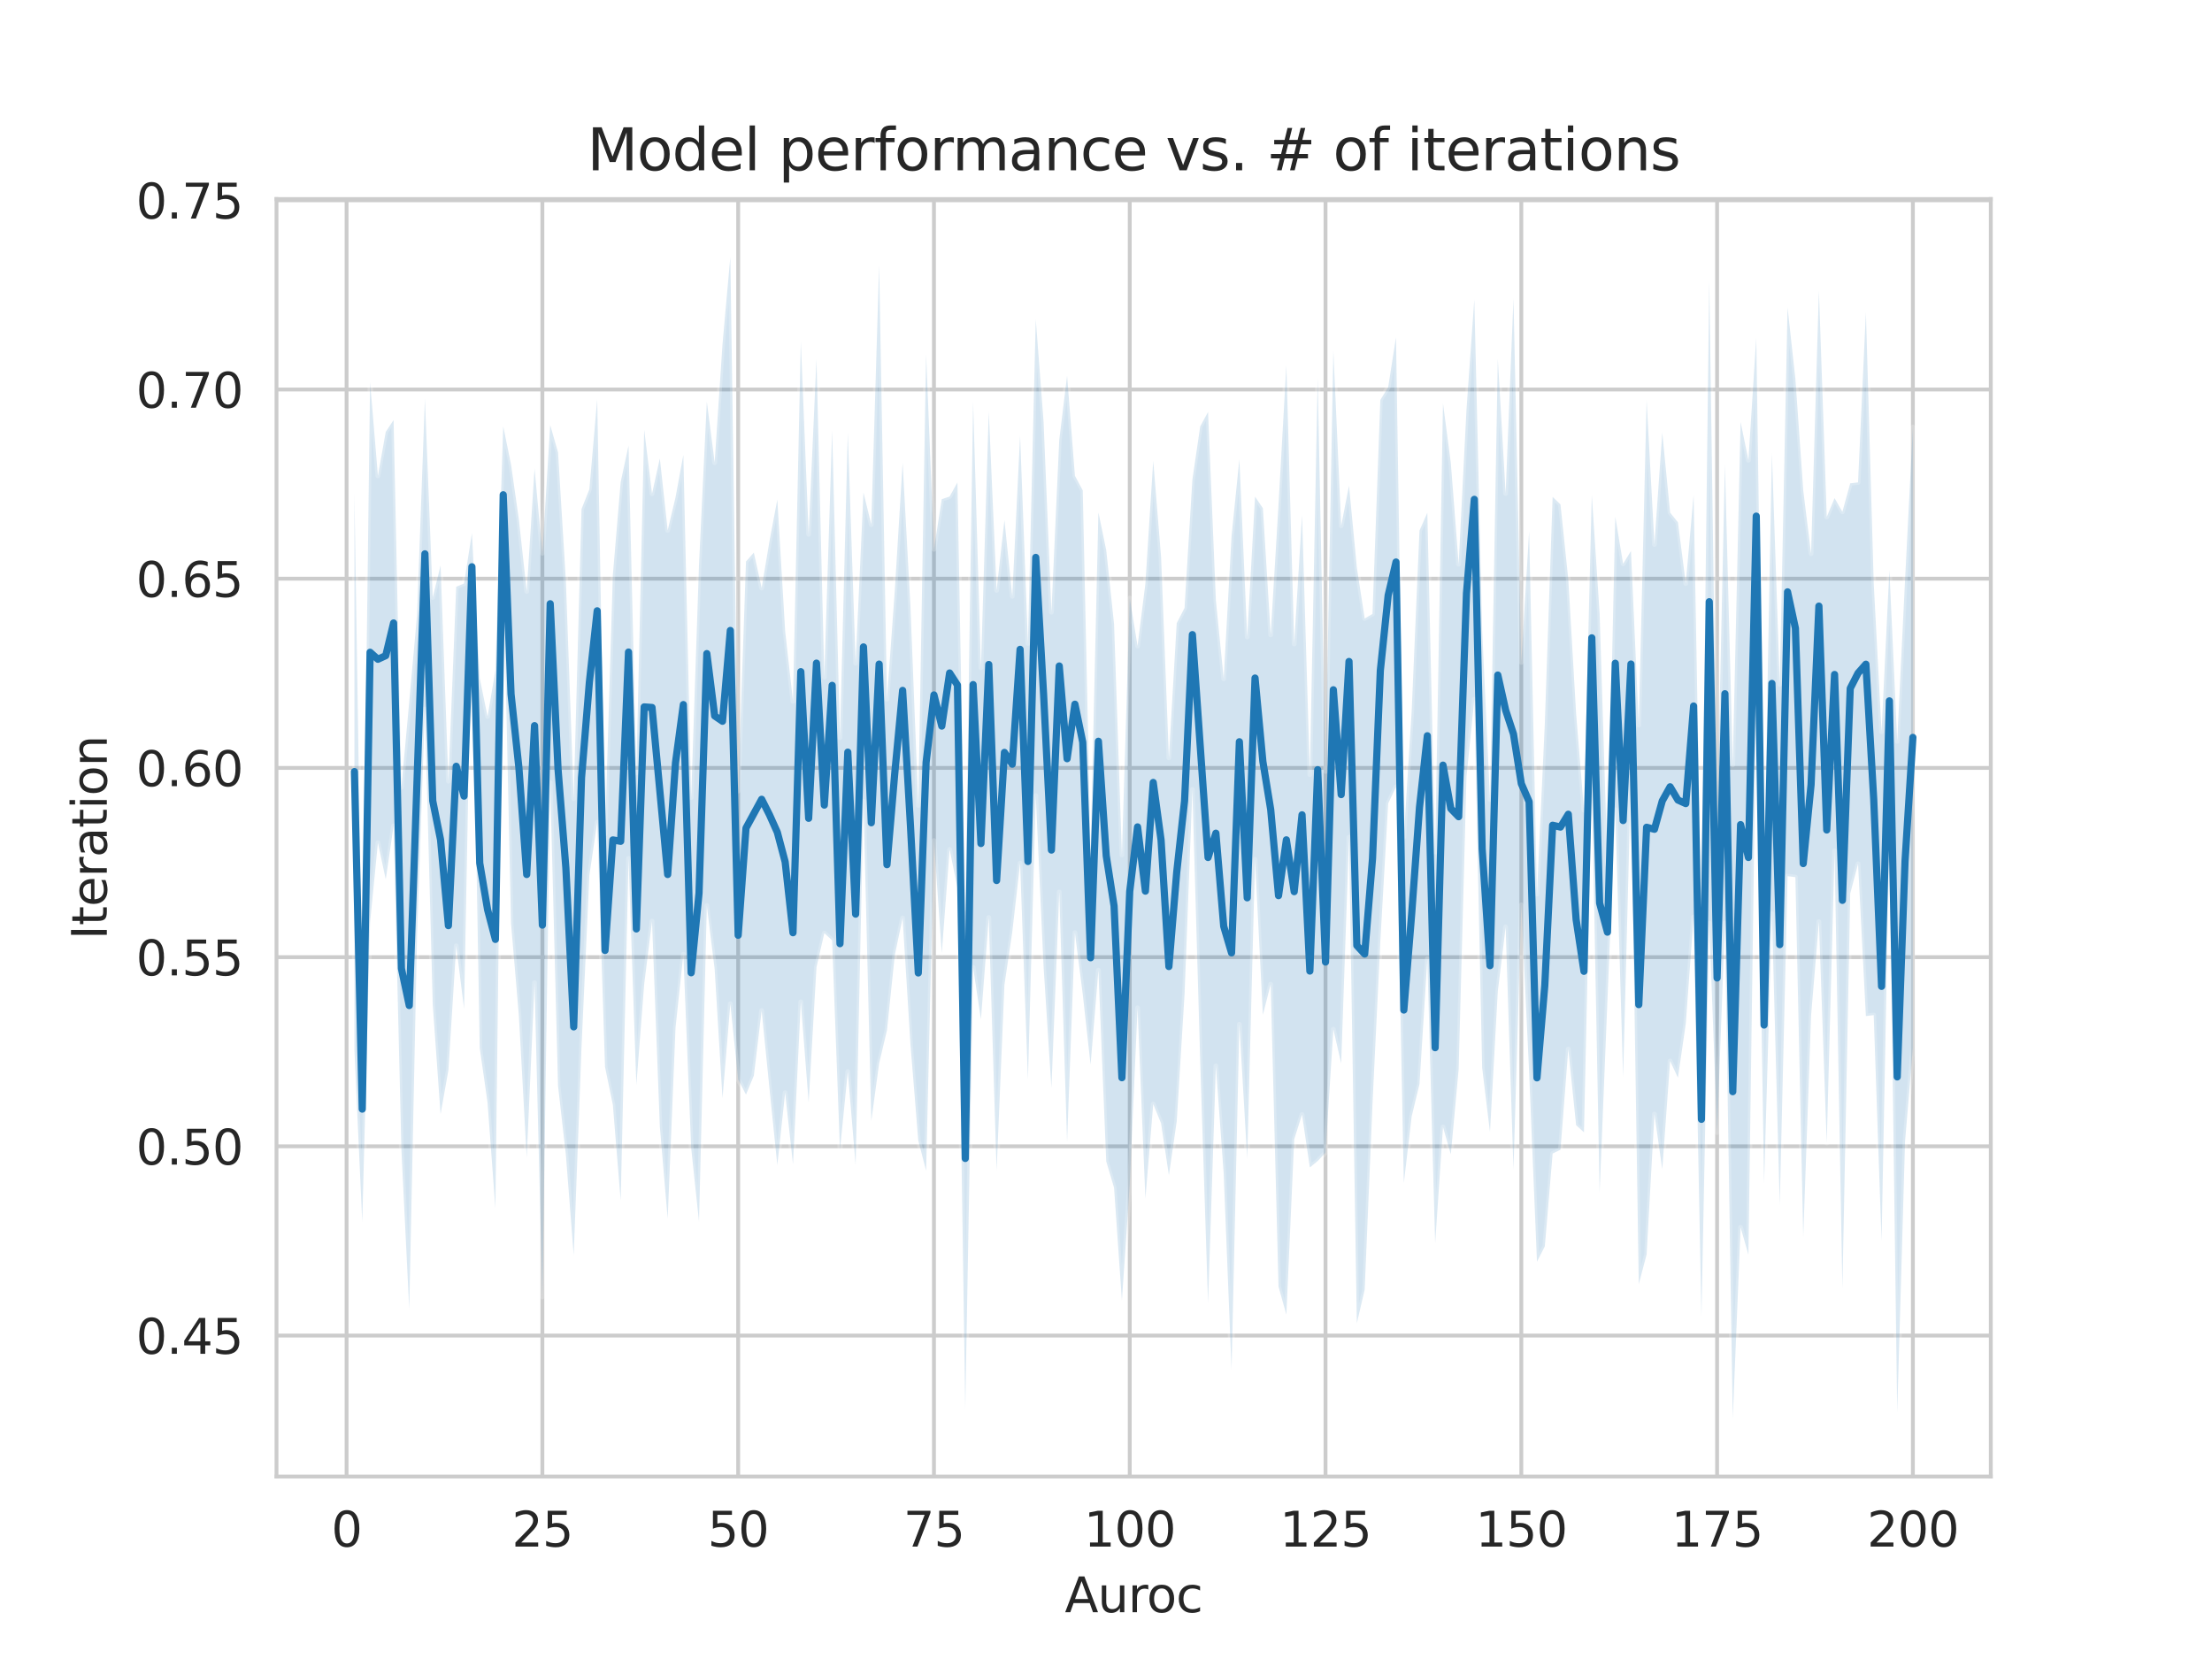<?xml version="1.0" encoding="utf-8" standalone="no"?>
<!DOCTYPE svg PUBLIC "-//W3C//DTD SVG 1.1//EN"
  "http://www.w3.org/Graphics/SVG/1.1/DTD/svg11.dtd">
<svg height="345.6pt" version="1.1" viewBox="0 0 460.8 345.6" width="460.8pt" xmlns="http://www.w3.org/2000/svg" xmlns:xlink="http://www.w3.org/1999/xlink">
 <defs>
  <style type="text/css">*{stroke-linecap:butt;stroke-linejoin:round;}</style>
 </defs>
 <g id="figure_1">
  <g id="patch_1">
   <path d="M 0 345.6 
L 460.8 345.6 
L 460.8 0 
L 0 0 
z
" style="fill:#ffffff;"/>
  </g>
  <g id="axes_1">
   <g id="patch_2">
    <path d="M 57.6 307.584 
L 414.72 307.584 
L 414.72 41.472 
L 57.6 41.472 
z
" style="fill:#ffffff;"/>
   </g>
   <g id="matplotlib.axis_1">
    <g id="xtick_1">
     <g id="line2d_1">
      <path clip-path="url(#p5c04854b56)" d="M 72.201 307.584 
L 72.201 41.472 
" style="fill:none;stroke:#cccccc;stroke-linecap:round;stroke-width:0.8;"/>
     </g>
     <g id="text_1">
      <!-- 0 -->
      <g style="fill:#262626;" transform="translate(69.02 322.182)scale(0.1 -0.1)">
       <defs>
        <path d="M 2034 4250 
Q 1547 4250 1301 3770 
Q 1056 3291 1056 2328 
Q 1056 1369 1301 889 
Q 1547 409 2034 409 
Q 2525 409 2770 889 
Q 3016 1369 3016 2328 
Q 3016 3291 2770 3770 
Q 2525 4250 2034 4250 
z
M 2034 4750 
Q 2819 4750 3233 4129 
Q 3647 3509 3647 2328 
Q 3647 1150 3233 529 
Q 2819 -91 2034 -91 
Q 1250 -91 836 529 
Q 422 1150 422 2328 
Q 422 3509 836 4129 
Q 1250 4750 2034 4750 
z
" id="DejaVuSans-30" transform="scale(0.016)"/>
       </defs>
       <use xlink:href="#DejaVuSans-30"/>
      </g>
     </g>
    </g>
    <g id="xtick_2">
     <g id="line2d_2">
      <path clip-path="url(#p5c04854b56)" d="M 112.987 307.584 
L 112.987 41.472 
" style="fill:none;stroke:#cccccc;stroke-linecap:round;stroke-width:0.8;"/>
     </g>
     <g id="text_2">
      <!-- 25 -->
      <g style="fill:#262626;" transform="translate(106.625 322.182)scale(0.1 -0.1)">
       <defs>
        <path d="M 1228 531 
L 3431 531 
L 3431 0 
L 469 0 
L 469 531 
Q 828 903 1448 1529 
Q 2069 2156 2228 2338 
Q 2531 2678 2651 2914 
Q 2772 3150 2772 3378 
Q 2772 3750 2511 3984 
Q 2250 4219 1831 4219 
Q 1534 4219 1204 4116 
Q 875 4013 500 3803 
L 500 4441 
Q 881 4594 1212 4672 
Q 1544 4750 1819 4750 
Q 2544 4750 2975 4387 
Q 3406 4025 3406 3419 
Q 3406 3131 3298 2873 
Q 3191 2616 2906 2266 
Q 2828 2175 2409 1742 
Q 1991 1309 1228 531 
z
" id="DejaVuSans-32" transform="scale(0.016)"/>
        <path d="M 691 4666 
L 3169 4666 
L 3169 4134 
L 1269 4134 
L 1269 2991 
Q 1406 3038 1543 3061 
Q 1681 3084 1819 3084 
Q 2600 3084 3056 2656 
Q 3513 2228 3513 1497 
Q 3513 744 3044 326 
Q 2575 -91 1722 -91 
Q 1428 -91 1123 -41 
Q 819 9 494 109 
L 494 744 
Q 775 591 1075 516 
Q 1375 441 1709 441 
Q 2250 441 2565 725 
Q 2881 1009 2881 1497 
Q 2881 1984 2565 2268 
Q 2250 2553 1709 2553 
Q 1456 2553 1204 2497 
Q 953 2441 691 2322 
L 691 4666 
z
" id="DejaVuSans-35" transform="scale(0.016)"/>
       </defs>
       <use xlink:href="#DejaVuSans-32"/>
       <use x="63.623" xlink:href="#DejaVuSans-35"/>
      </g>
     </g>
    </g>
    <g id="xtick_3">
     <g id="line2d_3">
      <path clip-path="url(#p5c04854b56)" d="M 153.773 307.584 
L 153.773 41.472 
" style="fill:none;stroke:#cccccc;stroke-linecap:round;stroke-width:0.8;"/>
     </g>
     <g id="text_3">
      <!-- 50 -->
      <g style="fill:#262626;" transform="translate(147.41 322.182)scale(0.1 -0.1)">
       <use xlink:href="#DejaVuSans-35"/>
       <use x="63.623" xlink:href="#DejaVuSans-30"/>
      </g>
     </g>
    </g>
    <g id="xtick_4">
     <g id="line2d_4">
      <path clip-path="url(#p5c04854b56)" d="M 194.559 307.584 
L 194.559 41.472 
" style="fill:none;stroke:#cccccc;stroke-linecap:round;stroke-width:0.8;"/>
     </g>
     <g id="text_4">
      <!-- 75 -->
      <g style="fill:#262626;" transform="translate(188.196 322.182)scale(0.1 -0.1)">
       <defs>
        <path d="M 525 4666 
L 3525 4666 
L 3525 4397 
L 1831 0 
L 1172 0 
L 2766 4134 
L 525 4134 
L 525 4666 
z
" id="DejaVuSans-37" transform="scale(0.016)"/>
       </defs>
       <use xlink:href="#DejaVuSans-37"/>
       <use x="63.623" xlink:href="#DejaVuSans-35"/>
      </g>
     </g>
    </g>
    <g id="xtick_5">
     <g id="line2d_5">
      <path clip-path="url(#p5c04854b56)" d="M 235.344 307.584 
L 235.344 41.472 
" style="fill:none;stroke:#cccccc;stroke-linecap:round;stroke-width:0.8;"/>
     </g>
     <g id="text_5">
      <!-- 100 -->
      <g style="fill:#262626;" transform="translate(225.801 322.182)scale(0.1 -0.1)">
       <defs>
        <path d="M 794 531 
L 1825 531 
L 1825 4091 
L 703 3866 
L 703 4441 
L 1819 4666 
L 2450 4666 
L 2450 531 
L 3481 531 
L 3481 0 
L 794 0 
L 794 531 
z
" id="DejaVuSans-31" transform="scale(0.016)"/>
       </defs>
       <use xlink:href="#DejaVuSans-31"/>
       <use x="63.623" xlink:href="#DejaVuSans-30"/>
       <use x="127.246" xlink:href="#DejaVuSans-30"/>
      </g>
     </g>
    </g>
    <g id="xtick_6">
     <g id="line2d_6">
      <path clip-path="url(#p5c04854b56)" d="M 276.13 307.584 
L 276.13 41.472 
" style="fill:none;stroke:#cccccc;stroke-linecap:round;stroke-width:0.8;"/>
     </g>
     <g id="text_6">
      <!-- 125 -->
      <g style="fill:#262626;" transform="translate(266.586 322.182)scale(0.1 -0.1)">
       <use xlink:href="#DejaVuSans-31"/>
       <use x="63.623" xlink:href="#DejaVuSans-32"/>
       <use x="127.246" xlink:href="#DejaVuSans-35"/>
      </g>
     </g>
    </g>
    <g id="xtick_7">
     <g id="line2d_7">
      <path clip-path="url(#p5c04854b56)" d="M 316.916 307.584 
L 316.916 41.472 
" style="fill:none;stroke:#cccccc;stroke-linecap:round;stroke-width:0.8;"/>
     </g>
     <g id="text_7">
      <!-- 150 -->
      <g style="fill:#262626;" transform="translate(307.372 322.182)scale(0.1 -0.1)">
       <use xlink:href="#DejaVuSans-31"/>
       <use x="63.623" xlink:href="#DejaVuSans-35"/>
       <use x="127.246" xlink:href="#DejaVuSans-30"/>
      </g>
     </g>
    </g>
    <g id="xtick_8">
     <g id="line2d_8">
      <path clip-path="url(#p5c04854b56)" d="M 357.702 307.584 
L 357.702 41.472 
" style="fill:none;stroke:#cccccc;stroke-linecap:round;stroke-width:0.8;"/>
     </g>
     <g id="text_8">
      <!-- 175 -->
      <g style="fill:#262626;" transform="translate(348.158 322.182)scale(0.1 -0.1)">
       <use xlink:href="#DejaVuSans-31"/>
       <use x="63.623" xlink:href="#DejaVuSans-37"/>
       <use x="127.246" xlink:href="#DejaVuSans-35"/>
      </g>
     </g>
    </g>
    <g id="xtick_9">
     <g id="line2d_9">
      <path clip-path="url(#p5c04854b56)" d="M 398.487 307.584 
L 398.487 41.472 
" style="fill:none;stroke:#cccccc;stroke-linecap:round;stroke-width:0.8;"/>
     </g>
     <g id="text_9">
      <!-- 200 -->
      <g style="fill:#262626;" transform="translate(388.944 322.182)scale(0.1 -0.1)">
       <use xlink:href="#DejaVuSans-32"/>
       <use x="63.623" xlink:href="#DejaVuSans-30"/>
       <use x="127.246" xlink:href="#DejaVuSans-30"/>
      </g>
     </g>
    </g>
    <g id="text_10">
     <!-- Auroc -->
     <g style="fill:#262626;" transform="translate(221.819 335.861)scale(0.1 -0.1)">
      <defs>
       <path d="M 2188 4044 
L 1331 1722 
L 3047 1722 
L 2188 4044 
z
M 1831 4666 
L 2547 4666 
L 4325 0 
L 3669 0 
L 3244 1197 
L 1141 1197 
L 716 0 
L 50 0 
L 1831 4666 
z
" id="DejaVuSans-41" transform="scale(0.016)"/>
       <path d="M 544 1381 
L 544 3500 
L 1119 3500 
L 1119 1403 
Q 1119 906 1312 657 
Q 1506 409 1894 409 
Q 2359 409 2629 706 
Q 2900 1003 2900 1516 
L 2900 3500 
L 3475 3500 
L 3475 0 
L 2900 0 
L 2900 538 
Q 2691 219 2414 64 
Q 2138 -91 1772 -91 
Q 1169 -91 856 284 
Q 544 659 544 1381 
z
M 1991 3584 
L 1991 3584 
z
" id="DejaVuSans-75" transform="scale(0.016)"/>
       <path d="M 2631 2963 
Q 2534 3019 2420 3045 
Q 2306 3072 2169 3072 
Q 1681 3072 1420 2755 
Q 1159 2438 1159 1844 
L 1159 0 
L 581 0 
L 581 3500 
L 1159 3500 
L 1159 2956 
Q 1341 3275 1631 3429 
Q 1922 3584 2338 3584 
Q 2397 3584 2469 3576 
Q 2541 3569 2628 3553 
L 2631 2963 
z
" id="DejaVuSans-72" transform="scale(0.016)"/>
       <path d="M 1959 3097 
Q 1497 3097 1228 2736 
Q 959 2375 959 1747 
Q 959 1119 1226 758 
Q 1494 397 1959 397 
Q 2419 397 2687 759 
Q 2956 1122 2956 1747 
Q 2956 2369 2687 2733 
Q 2419 3097 1959 3097 
z
M 1959 3584 
Q 2709 3584 3137 3096 
Q 3566 2609 3566 1747 
Q 3566 888 3137 398 
Q 2709 -91 1959 -91 
Q 1206 -91 779 398 
Q 353 888 353 1747 
Q 353 2609 779 3096 
Q 1206 3584 1959 3584 
z
" id="DejaVuSans-6f" transform="scale(0.016)"/>
       <path d="M 3122 3366 
L 3122 2828 
Q 2878 2963 2633 3030 
Q 2388 3097 2138 3097 
Q 1578 3097 1268 2742 
Q 959 2388 959 1747 
Q 959 1106 1268 751 
Q 1578 397 2138 397 
Q 2388 397 2633 464 
Q 2878 531 3122 666 
L 3122 134 
Q 2881 22 2623 -34 
Q 2366 -91 2075 -91 
Q 1284 -91 818 406 
Q 353 903 353 1747 
Q 353 2603 823 3093 
Q 1294 3584 2113 3584 
Q 2378 3584 2631 3529 
Q 2884 3475 3122 3366 
z
" id="DejaVuSans-63" transform="scale(0.016)"/>
      </defs>
      <use xlink:href="#DejaVuSans-41"/>
      <use x="68.408" xlink:href="#DejaVuSans-75"/>
      <use x="131.787" xlink:href="#DejaVuSans-72"/>
      <use x="170.65" xlink:href="#DejaVuSans-6f"/>
      <use x="231.832" xlink:href="#DejaVuSans-63"/>
     </g>
    </g>
   </g>
   <g id="matplotlib.axis_2">
    <g id="ytick_1">
     <g id="line2d_10">
      <path clip-path="url(#p5c04854b56)" d="M 57.6 278.219 
L 414.72 278.219 
" style="fill:none;stroke:#cccccc;stroke-linecap:round;stroke-width:0.8;"/>
     </g>
     <g id="text_11">
      <!-- 0.45 -->
      <g style="fill:#262626;" transform="translate(28.334 282.019)scale(0.1 -0.1)">
       <defs>
        <path d="M 684 794 
L 1344 794 
L 1344 0 
L 684 0 
L 684 794 
z
" id="DejaVuSans-2e" transform="scale(0.016)"/>
        <path d="M 2419 4116 
L 825 1625 
L 2419 1625 
L 2419 4116 
z
M 2253 4666 
L 3047 4666 
L 3047 1625 
L 3713 1625 
L 3713 1100 
L 3047 1100 
L 3047 0 
L 2419 0 
L 2419 1100 
L 313 1100 
L 313 1709 
L 2253 4666 
z
" id="DejaVuSans-34" transform="scale(0.016)"/>
       </defs>
       <use xlink:href="#DejaVuSans-30"/>
       <use x="63.623" xlink:href="#DejaVuSans-2e"/>
       <use x="95.41" xlink:href="#DejaVuSans-34"/>
       <use x="159.033" xlink:href="#DejaVuSans-35"/>
      </g>
     </g>
    </g>
    <g id="ytick_2">
     <g id="line2d_11">
      <path clip-path="url(#p5c04854b56)" d="M 57.6 238.803 
L 414.72 238.803 
" style="fill:none;stroke:#cccccc;stroke-linecap:round;stroke-width:0.8;"/>
     </g>
     <g id="text_12">
      <!-- 0.50 -->
      <g style="fill:#262626;" transform="translate(28.334 242.603)scale(0.1 -0.1)">
       <use xlink:href="#DejaVuSans-30"/>
       <use x="63.623" xlink:href="#DejaVuSans-2e"/>
       <use x="95.41" xlink:href="#DejaVuSans-35"/>
       <use x="159.033" xlink:href="#DejaVuSans-30"/>
      </g>
     </g>
    </g>
    <g id="ytick_3">
     <g id="line2d_12">
      <path clip-path="url(#p5c04854b56)" d="M 57.6 199.387 
L 414.72 199.387 
" style="fill:none;stroke:#cccccc;stroke-linecap:round;stroke-width:0.8;"/>
     </g>
     <g id="text_13">
      <!-- 0.55 -->
      <g style="fill:#262626;" transform="translate(28.334 203.186)scale(0.1 -0.1)">
       <use xlink:href="#DejaVuSans-30"/>
       <use x="63.623" xlink:href="#DejaVuSans-2e"/>
       <use x="95.41" xlink:href="#DejaVuSans-35"/>
       <use x="159.033" xlink:href="#DejaVuSans-35"/>
      </g>
     </g>
    </g>
    <g id="ytick_4">
     <g id="line2d_13">
      <path clip-path="url(#p5c04854b56)" d="M 57.6 159.971 
L 414.72 159.971 
" style="fill:none;stroke:#cccccc;stroke-linecap:round;stroke-width:0.8;"/>
     </g>
     <g id="text_14">
      <!-- 0.60 -->
      <g style="fill:#262626;" transform="translate(28.334 163.77)scale(0.1 -0.1)">
       <defs>
        <path d="M 2113 2584 
Q 1688 2584 1439 2293 
Q 1191 2003 1191 1497 
Q 1191 994 1439 701 
Q 1688 409 2113 409 
Q 2538 409 2786 701 
Q 3034 994 3034 1497 
Q 3034 2003 2786 2293 
Q 2538 2584 2113 2584 
z
M 3366 4563 
L 3366 3988 
Q 3128 4100 2886 4159 
Q 2644 4219 2406 4219 
Q 1781 4219 1451 3797 
Q 1122 3375 1075 2522 
Q 1259 2794 1537 2939 
Q 1816 3084 2150 3084 
Q 2853 3084 3261 2657 
Q 3669 2231 3669 1497 
Q 3669 778 3244 343 
Q 2819 -91 2113 -91 
Q 1303 -91 875 529 
Q 447 1150 447 2328 
Q 447 3434 972 4092 
Q 1497 4750 2381 4750 
Q 2619 4750 2861 4703 
Q 3103 4656 3366 4563 
z
" id="DejaVuSans-36" transform="scale(0.016)"/>
       </defs>
       <use xlink:href="#DejaVuSans-30"/>
       <use x="63.623" xlink:href="#DejaVuSans-2e"/>
       <use x="95.41" xlink:href="#DejaVuSans-36"/>
       <use x="159.033" xlink:href="#DejaVuSans-30"/>
      </g>
     </g>
    </g>
    <g id="ytick_5">
     <g id="line2d_14">
      <path clip-path="url(#p5c04854b56)" d="M 57.6 120.555 
L 414.72 120.555 
" style="fill:none;stroke:#cccccc;stroke-linecap:round;stroke-width:0.8;"/>
     </g>
     <g id="text_15">
      <!-- 0.65 -->
      <g style="fill:#262626;" transform="translate(28.334 124.354)scale(0.1 -0.1)">
       <use xlink:href="#DejaVuSans-30"/>
       <use x="63.623" xlink:href="#DejaVuSans-2e"/>
       <use x="95.41" xlink:href="#DejaVuSans-36"/>
       <use x="159.033" xlink:href="#DejaVuSans-35"/>
      </g>
     </g>
    </g>
    <g id="ytick_6">
     <g id="line2d_15">
      <path clip-path="url(#p5c04854b56)" d="M 57.6 81.139 
L 414.72 81.139 
" style="fill:none;stroke:#cccccc;stroke-linecap:round;stroke-width:0.8;"/>
     </g>
     <g id="text_16">
      <!-- 0.70 -->
      <g style="fill:#262626;" transform="translate(28.334 84.938)scale(0.1 -0.1)">
       <use xlink:href="#DejaVuSans-30"/>
       <use x="63.623" xlink:href="#DejaVuSans-2e"/>
       <use x="95.41" xlink:href="#DejaVuSans-37"/>
       <use x="159.033" xlink:href="#DejaVuSans-30"/>
      </g>
     </g>
    </g>
    <g id="ytick_7">
     <g id="line2d_16">
      <path clip-path="url(#p5c04854b56)" d="M 57.6 41.723 
L 414.72 41.723 
" style="fill:none;stroke:#cccccc;stroke-linecap:round;stroke-width:0.8;"/>
     </g>
     <g id="text_17">
      <!-- 0.75 -->
      <g style="fill:#262626;" transform="translate(28.334 45.522)scale(0.1 -0.1)">
       <use xlink:href="#DejaVuSans-30"/>
       <use x="63.623" xlink:href="#DejaVuSans-2e"/>
       <use x="95.41" xlink:href="#DejaVuSans-37"/>
       <use x="159.033" xlink:href="#DejaVuSans-35"/>
      </g>
     </g>
    </g>
    <g id="text_18">
     <!-- Iteration -->
     <g style="fill:#262626;" transform="translate(22.255 195.737)rotate(-90)scale(0.1 -0.1)">
      <defs>
       <path d="M 628 4666 
L 1259 4666 
L 1259 0 
L 628 0 
L 628 4666 
z
" id="DejaVuSans-49" transform="scale(0.016)"/>
       <path d="M 1172 4494 
L 1172 3500 
L 2356 3500 
L 2356 3053 
L 1172 3053 
L 1172 1153 
Q 1172 725 1289 603 
Q 1406 481 1766 481 
L 2356 481 
L 2356 0 
L 1766 0 
Q 1100 0 847 248 
Q 594 497 594 1153 
L 594 3053 
L 172 3053 
L 172 3500 
L 594 3500 
L 594 4494 
L 1172 4494 
z
" id="DejaVuSans-74" transform="scale(0.016)"/>
       <path d="M 3597 1894 
L 3597 1613 
L 953 1613 
Q 991 1019 1311 708 
Q 1631 397 2203 397 
Q 2534 397 2845 478 
Q 3156 559 3463 722 
L 3463 178 
Q 3153 47 2828 -22 
Q 2503 -91 2169 -91 
Q 1331 -91 842 396 
Q 353 884 353 1716 
Q 353 2575 817 3079 
Q 1281 3584 2069 3584 
Q 2775 3584 3186 3129 
Q 3597 2675 3597 1894 
z
M 3022 2063 
Q 3016 2534 2758 2815 
Q 2500 3097 2075 3097 
Q 1594 3097 1305 2825 
Q 1016 2553 972 2059 
L 3022 2063 
z
" id="DejaVuSans-65" transform="scale(0.016)"/>
       <path d="M 2194 1759 
Q 1497 1759 1228 1600 
Q 959 1441 959 1056 
Q 959 750 1161 570 
Q 1363 391 1709 391 
Q 2188 391 2477 730 
Q 2766 1069 2766 1631 
L 2766 1759 
L 2194 1759 
z
M 3341 1997 
L 3341 0 
L 2766 0 
L 2766 531 
Q 2569 213 2275 61 
Q 1981 -91 1556 -91 
Q 1019 -91 701 211 
Q 384 513 384 1019 
Q 384 1609 779 1909 
Q 1175 2209 1959 2209 
L 2766 2209 
L 2766 2266 
Q 2766 2663 2505 2880 
Q 2244 3097 1772 3097 
Q 1472 3097 1187 3025 
Q 903 2953 641 2809 
L 641 3341 
Q 956 3463 1253 3523 
Q 1550 3584 1831 3584 
Q 2591 3584 2966 3190 
Q 3341 2797 3341 1997 
z
" id="DejaVuSans-61" transform="scale(0.016)"/>
       <path d="M 603 3500 
L 1178 3500 
L 1178 0 
L 603 0 
L 603 3500 
z
M 603 4863 
L 1178 4863 
L 1178 4134 
L 603 4134 
L 603 4863 
z
" id="DejaVuSans-69" transform="scale(0.016)"/>
       <path d="M 3513 2113 
L 3513 0 
L 2938 0 
L 2938 2094 
Q 2938 2591 2744 2837 
Q 2550 3084 2163 3084 
Q 1697 3084 1428 2787 
Q 1159 2491 1159 1978 
L 1159 0 
L 581 0 
L 581 3500 
L 1159 3500 
L 1159 2956 
Q 1366 3272 1645 3428 
Q 1925 3584 2291 3584 
Q 2894 3584 3203 3211 
Q 3513 2838 3513 2113 
z
" id="DejaVuSans-6e" transform="scale(0.016)"/>
      </defs>
      <use xlink:href="#DejaVuSans-49"/>
      <use x="29.492" xlink:href="#DejaVuSans-74"/>
      <use x="68.701" xlink:href="#DejaVuSans-65"/>
      <use x="130.225" xlink:href="#DejaVuSans-72"/>
      <use x="171.338" xlink:href="#DejaVuSans-61"/>
      <use x="232.617" xlink:href="#DejaVuSans-74"/>
      <use x="271.826" xlink:href="#DejaVuSans-69"/>
      <use x="299.609" xlink:href="#DejaVuSans-6f"/>
      <use x="360.791" xlink:href="#DejaVuSans-6e"/>
     </g>
    </g>
   </g>
   <g id="PolyCollection_1">
    <defs>
     <path d="M 73.833 -242.851 
L 73.833 -126.875 
L 75.464 -91.009 
L 77.096 -153.499 
L 78.727 -170.051 
L 80.358 -162.411 
L 81.99 -173.543 
L 83.621 -106.118 
L 85.253 -72.876 
L 86.884 -150.676 
L 88.516 -197.897 
L 90.147 -136.396 
L 91.778 -113.497 
L 93.41 -122.667 
L 95.041 -148.569 
L 96.673 -135.461 
L 98.304 -220.533 
L 99.936 -127.314 
L 101.567 -115.922 
L 103.198 -93.88 
L 104.83 -228.258 
L 106.461 -153.226 
L 108.093 -134.037 
L 109.724 -104.454 
L 111.356 -140.883 
L 112.987 -75.423 
L 114.618 -182.603 
L 116.25 -119.408 
L 117.881 -105.071 
L 119.513 -84.125 
L 121.144 -127.629 
L 122.776 -163.265 
L 124.407 -174.31 
L 126.038 -123.343 
L 127.67 -115.448 
L 129.301 -95.524 
L 130.933 -166.774 
L 132.564 -119.581 
L 134.196 -140.59 
L 135.827 -153.696 
L 137.458 -110.896 
L 139.09 -91.74 
L 140.721 -131.493 
L 142.353 -146.814 
L 143.984 -106.467 
L 145.616 -91.128 
L 147.247 -156.951 
L 148.879 -143.696 
L 150.51 -116.827 
L 152.141 -136.487 
L 153.773 -120.726 
L 155.404 -117.575 
L 157.036 -121.517 
L 158.667 -135.08 
L 160.299 -118.839 
L 161.93 -102.908 
L 163.561 -117.977 
L 165.193 -103.088 
L 166.824 -136.892 
L 168.456 -115.977 
L 170.087 -144.107 
L 171.719 -151.209 
L 173.35 -149.719 
L 174.981 -106.086 
L 176.613 -122.376 
L 178.244 -102.927 
L 179.876 -178.688 
L 181.507 -112.104 
L 183.139 -124.1 
L 184.77 -130.989 
L 186.401 -146.658 
L 188.033 -154.369 
L 189.664 -128.069 
L 191.296 -108.02 
L 192.927 -101.701 
L 194.559 -170.488 
L 196.19 -147.064 
L 197.821 -168.65 
L 199.453 -160.668 
L 201.084 -52.156 
L 202.716 -144.082 
L 204.347 -133.264 
L 205.979 -154.464 
L 207.61 -101.739 
L 209.241 -140.455 
L 210.873 -151.441 
L 212.504 -165.801 
L 214.136 -120.732 
L 215.767 -179.862 
L 217.399 -144.228 
L 219.03 -118.974 
L 220.661 -159.776 
L 222.293 -107.8 
L 223.924 -151.313 
L 225.556 -138.511 
L 227.187 -123.826 
L 228.819 -143.497 
L 230.45 -103.679 
L 232.081 -98.174 
L 233.713 -74.691 
L 235.344 -98.826 
L 236.976 -135.649 
L 238.607 -95.922 
L 240.239 -115.606 
L 241.87 -111.613 
L 243.501 -100.773 
L 245.133 -112.017 
L 246.764 -138.523 
L 248.396 -181.14 
L 250.027 -124.479 
L 251.659 -74.171 
L 253.29 -123.566 
L 254.921 -101.087 
L 256.553 -60.343 
L 258.184 -132.225 
L 259.816 -104.235 
L 261.447 -166.572 
L 263.079 -134.183 
L 264.71 -140.566 
L 266.341 -77.582 
L 267.973 -71.737 
L 269.604 -108.267 
L 271.236 -113.422 
L 272.867 -102.4 
L 274.499 -103.744 
L 276.13 -105.481 
L 277.761 -131.209 
L 279.393 -124.066 
L 281.024 -171.188 
L 282.656 -69.942 
L 284.287 -76.968 
L 285.919 -115.765 
L 287.55 -149.547 
L 289.181 -178.23 
L 290.813 -181.688 
L 292.444 -99.149 
L 294.076 -113.031 
L 295.707 -119.791 
L 297.339 -145.881 
L 298.97 -86.613 
L 300.601 -110.832 
L 302.233 -105.144 
L 303.864 -122.877 
L 305.496 -183.811 
L 307.127 -199.93 
L 308.759 -123.175 
L 310.39 -109.816 
L 312.021 -139.089 
L 313.653 -152.513 
L 315.284 -101.978 
L 316.916 -157.092 
L 318.547 -122.199 
L 320.179 -82.777 
L 321.81 -85.951 
L 323.441 -105.294 
L 325.073 -106.096 
L 326.704 -127.06 
L 328.336 -111.202 
L 329.967 -109.718 
L 331.599 -182.975 
L 333.23 -97.181 
L 334.862 -137.345 
L 336.493 -176.91 
L 338.124 -121.198 
L 339.756 -183.727 
L 341.387 -78.087 
L 343.019 -84.283 
L 344.65 -113.523 
L 346.282 -102.032 
L 347.913 -124.579 
L 349.544 -121.094 
L 351.176 -132.362 
L 352.807 -154.576 
L 354.439 -71.335 
L 356.07 -153.298 
L 357.702 -109.669 
L 359.333 -153.314 
L 360.964 -50.112 
L 362.596 -89.931 
L 364.227 -84.224 
L 365.859 -200.97 
L 367.49 -99.106 
L 369.122 -155.288 
L 370.753 -94.614 
L 372.384 -163.072 
L 374.016 -162.883 
L 375.647 -87.977 
L 377.279 -134.02 
L 378.91 -153.608 
L 380.542 -107.499 
L 382.173 -168.358 
L 383.804 -77.117 
L 385.436 -159.477 
L 387.067 -165.652 
L 388.699 -133.935 
L 390.33 -134.134 
L 391.962 -87.079 
L 393.593 -172.345 
L 395.224 -51.351 
L 396.856 -107.814 
L 398.487 -127.329 
L 398.487 -256.633 
L 398.487 -256.633 
L 396.856 -224.699 
L 395.224 -191.176 
L 393.593 -226.839 
L 391.962 -193.167 
L 390.33 -224.082 
L 388.699 -280.529 
L 387.067 -245.107 
L 385.436 -244.914 
L 383.804 -238.975 
L 382.173 -241.831 
L 380.542 -237.907 
L 378.91 -285.061 
L 377.279 -230.259 
L 375.647 -243.431 
L 374.016 -266.564 
L 372.384 -281.532 
L 370.753 -203.031 
L 369.122 -251.162 
L 367.49 -165.034 
L 365.859 -275.19 
L 364.227 -249.726 
L 362.596 -257.704 
L 360.964 -186.264 
L 359.333 -248.854 
L 357.702 -174.079 
L 356.07 -287.201 
L 354.439 -153.518 
L 352.807 -242.468 
L 351.176 -224.037 
L 349.544 -236.786 
L 347.913 -238.813 
L 346.282 -255.481 
L 344.65 -232.173 
L 343.019 -262.248 
L 341.387 -194.543 
L 339.756 -230.812 
L 338.124 -228.134 
L 336.493 -237.952 
L 334.862 -165.488 
L 333.23 -217.77 
L 331.599 -242.474 
L 329.967 -176.806 
L 328.336 -196.895 
L 326.704 -224.895 
L 325.073 -240.524 
L 323.441 -242.078 
L 321.81 -194.721 
L 320.179 -159.353 
L 318.547 -234.964 
L 316.916 -207.62 
L 315.284 -283.409 
L 313.653 -242.801 
L 312.021 -270.858 
L 310.39 -179.064 
L 308.759 -214.413 
L 307.127 -283.215 
L 305.496 -260.241 
L 303.864 -228.06 
L 302.233 -249.151 
L 300.601 -261.576 
L 298.97 -168.092 
L 297.339 -238.774 
L 295.707 -235.075 
L 294.076 -197.387 
L 292.444 -171.239 
L 290.813 -275.352 
L 289.181 -264.921 
L 287.55 -262.287 
L 285.919 -217.708 
L 284.287 -216.749 
L 282.656 -227.331 
L 281.024 -244.414 
L 279.393 -236.076 
L 277.761 -272.601 
L 276.13 -184.901 
L 274.499 -266.781 
L 272.867 -184.227 
L 271.236 -238.296 
L 269.604 -211.44 
L 267.973 -269.55 
L 266.341 -240.459 
L 264.71 -213.339 
L 263.079 -239.738 
L 261.447 -242.129 
L 259.816 -212.903 
L 258.184 -249.931 
L 256.553 -233.846 
L 254.921 -204.181 
L 253.29 -220.496 
L 251.659 -259.768 
L 250.027 -256.772 
L 248.396 -245.653 
L 246.764 -218.948 
L 245.133 -215.784 
L 243.501 -187.736 
L 241.87 -229.591 
L 240.239 -249.591 
L 238.607 -224.005 
L 236.976 -211.034 
L 235.344 -221.004 
L 233.713 -167.495 
L 232.081 -215.552 
L 230.45 -230.964 
L 228.819 -238.858 
L 227.187 -168.34 
L 225.556 -243.438 
L 223.924 -246.49 
L 222.293 -267.302 
L 220.661 -253.942 
L 219.03 -218.062 
L 217.399 -257.661 
L 215.767 -279.095 
L 214.136 -211.561 
L 212.504 -254.846 
L 210.873 -221.372 
L 209.241 -237.261 
L 207.61 -222.611 
L 205.979 -259.879 
L 204.347 -206.501 
L 202.716 -261.892 
L 201.084 -156.398 
L 199.453 -245.1 
L 197.821 -242.16 
L 196.19 -241.618 
L 194.559 -231.174 
L 192.927 -271.857 
L 191.296 -177.818 
L 189.664 -219.192 
L 188.033 -249.183 
L 186.401 -222.505 
L 184.77 -199.958 
L 183.139 -290.414 
L 181.507 -236.307 
L 179.876 -242.98 
L 178.244 -207.424 
L 176.613 -255.449 
L 174.981 -191.947 
L 173.35 -255.931 
L 171.719 -204.56 
L 170.087 -270.81 
L 168.456 -234.285 
L 166.824 -274.459 
L 165.193 -199.509 
L 163.561 -214.141 
L 161.93 -241.521 
L 160.299 -232.869 
L 158.667 -223.106 
L 157.036 -230.48 
L 155.404 -228.624 
L 153.773 -180.812 
L 152.141 -292.032 
L 150.51 -273.872 
L 148.879 -249.231 
L 147.247 -261.93 
L 145.616 -227.913 
L 143.984 -179.449 
L 142.353 -250.825 
L 140.721 -241.97 
L 139.09 -235.118 
L 137.458 -250.089 
L 135.827 -242.74 
L 134.196 -256.081 
L 132.564 -184.595 
L 130.933 -252.755 
L 129.301 -245.171 
L 127.67 -225.806 
L 126.038 -171.869 
L 124.407 -262.402 
L 122.776 -243.674 
L 121.144 -239.564 
L 119.513 -179.24 
L 117.881 -224.531 
L 116.25 -251.35 
L 114.618 -257.052 
L 112.987 -230.348 
L 111.356 -247.982 
L 109.724 -222.4 
L 108.093 -237.344 
L 106.461 -248.788 
L 104.83 -256.802 
L 103.198 -205.933 
L 101.567 -196.328 
L 99.936 -204.306 
L 98.304 -234.53 
L 96.673 -224.048 
L 95.041 -223.369 
L 93.41 -182.874 
L 91.778 -227.805 
L 90.147 -221.141 
L 88.516 -262.556 
L 86.884 -217.51 
L 85.253 -199.392 
L 83.621 -181.595 
L 81.99 -258.101 
L 80.358 -255.623 
L 78.727 -246.477 
L 77.096 -265.945 
L 75.464 -138.105 
L 73.833 -242.851 
z
" id="m536c806bbb" style="stroke:#ffffff;stroke-opacity:0.2;"/>
    </defs>
    <g clip-path="url(#p5c04854b56)">
     <use style="fill:#1f77b4;fill-opacity:0.2;stroke:#ffffff;stroke-opacity:0.2;" x="0" xlink:href="#m536c806bbb" y="345.6"/>
    </g>
   </g>
   <g id="line2d_17">
    <path clip-path="url(#p5c04854b56)" d="M 73.833 160.737 
L 75.464 231.043 
L 77.096 135.878 
L 78.727 137.336 
L 80.358 136.583 
L 81.99 129.778 
L 83.621 201.743 
L 85.253 209.466 
L 88.516 115.374 
L 90.147 166.831 
L 91.778 174.949 
L 93.41 192.829 
L 95.041 159.631 
L 96.673 165.845 
L 98.304 118.069 
L 99.936 179.79 
L 101.567 189.475 
L 103.198 195.694 
L 104.83 103.07 
L 106.461 144.593 
L 108.093 159.91 
L 109.724 182.173 
L 111.356 151.168 
L 112.987 192.715 
L 114.618 125.772 
L 116.25 160.221 
L 117.881 180.799 
L 119.513 213.918 
L 121.144 162.004 
L 122.776 142.131 
L 124.407 127.244 
L 126.038 197.994 
L 127.67 174.973 
L 129.301 175.252 
L 130.933 135.836 
L 132.564 193.512 
L 134.196 147.264 
L 135.827 147.382 
L 139.09 182.171 
L 140.721 158.869 
L 142.353 146.78 
L 143.984 202.642 
L 145.616 186.08 
L 147.247 136.159 
L 148.879 149.136 
L 150.51 150.25 
L 152.141 131.341 
L 153.773 194.831 
L 155.404 172.501 
L 158.667 166.507 
L 160.299 169.746 
L 161.93 173.385 
L 163.561 179.541 
L 165.193 194.302 
L 166.824 139.925 
L 168.456 170.469 
L 170.087 138.141 
L 171.719 167.715 
L 173.35 142.775 
L 174.981 196.583 
L 176.613 156.687 
L 178.244 190.425 
L 179.876 134.766 
L 181.507 171.395 
L 183.139 138.343 
L 184.77 180.127 
L 186.401 161.018 
L 188.033 143.824 
L 189.664 171.969 
L 191.296 202.681 
L 192.927 158.821 
L 194.559 144.769 
L 196.19 151.259 
L 197.821 140.195 
L 199.453 142.716 
L 201.084 241.323 
L 202.716 142.613 
L 204.347 175.718 
L 205.979 138.428 
L 207.61 183.425 
L 209.241 156.742 
L 210.873 159.193 
L 212.504 135.276 
L 214.136 179.454 
L 215.767 116.122 
L 217.399 144.655 
L 219.03 177.082 
L 220.661 138.741 
L 222.293 158.049 
L 223.924 146.699 
L 225.556 154.626 
L 227.187 199.517 
L 228.819 154.422 
L 230.45 178.278 
L 232.081 188.737 
L 233.713 224.507 
L 235.344 185.685 
L 236.976 172.259 
L 238.607 185.637 
L 240.239 163.002 
L 241.87 174.998 
L 243.501 201.345 
L 245.133 181.699 
L 246.764 166.865 
L 248.396 132.204 
L 251.659 178.63 
L 253.29 173.569 
L 254.921 192.966 
L 256.553 198.506 
L 258.184 154.522 
L 259.816 187.031 
L 261.447 141.249 
L 263.079 158.64 
L 264.71 168.648 
L 266.341 186.579 
L 267.973 174.956 
L 269.604 185.747 
L 271.236 169.741 
L 272.867 202.287 
L 274.499 160.338 
L 276.13 200.409 
L 277.761 143.695 
L 279.393 165.529 
L 281.024 137.799 
L 282.656 196.963 
L 284.287 198.742 
L 285.919 178.863 
L 287.55 139.683 
L 289.181 124.025 
L 290.813 117.08 
L 292.444 210.406 
L 294.076 190.391 
L 295.707 168.167 
L 297.339 153.272 
L 298.97 218.247 
L 300.601 159.396 
L 302.233 168.452 
L 303.864 170.132 
L 305.496 123.574 
L 307.127 104.027 
L 308.759 176.806 
L 310.39 201.16 
L 312.021 140.627 
L 313.653 147.943 
L 315.284 152.906 
L 316.916 163.244 
L 318.547 167.019 
L 320.179 224.535 
L 321.81 205.264 
L 323.441 171.914 
L 325.073 172.29 
L 326.704 169.622 
L 328.336 191.551 
L 329.967 202.338 
L 331.599 132.875 
L 333.23 188.124 
L 334.862 194.184 
L 336.493 138.169 
L 338.124 170.934 
L 339.756 138.33 
L 341.387 209.285 
L 343.019 172.335 
L 344.65 172.752 
L 346.282 166.843 
L 347.913 163.904 
L 349.544 166.66 
L 351.176 167.4 
L 352.807 147.078 
L 354.439 233.174 
L 356.07 125.351 
L 357.702 203.726 
L 359.333 144.516 
L 360.964 227.412 
L 362.596 171.782 
L 364.227 178.625 
L 365.859 107.52 
L 367.49 213.53 
L 369.122 142.375 
L 370.753 196.778 
L 372.384 123.298 
L 374.016 130.877 
L 375.647 179.896 
L 377.279 163.461 
L 378.91 126.266 
L 380.542 172.897 
L 382.173 140.506 
L 383.804 187.554 
L 385.436 143.405 
L 387.067 140.221 
L 388.699 138.368 
L 390.33 166.492 
L 391.962 205.477 
L 393.593 146.008 
L 395.224 224.336 
L 396.856 179.344 
L 398.487 153.619 
L 398.487 153.619 
" style="fill:none;stroke:#1f77b4;stroke-linecap:round;stroke-width:1.5;"/>
   </g>
   <g id="patch_3">
    <path d="M 57.6 307.584 
L 57.6 41.472 
" style="fill:none;stroke:#cccccc;stroke-linecap:square;stroke-linejoin:miter;stroke-width:0.8;"/>
   </g>
   <g id="patch_4">
    <path d="M 414.72 307.584 
L 414.72 41.472 
" style="fill:none;stroke:#cccccc;stroke-linecap:square;stroke-linejoin:miter;stroke-width:0.8;"/>
   </g>
   <g id="patch_5">
    <path d="M 57.6 307.584 
L 414.72 307.584 
" style="fill:none;stroke:#cccccc;stroke-linecap:square;stroke-linejoin:miter;stroke-width:0.8;"/>
   </g>
   <g id="patch_6">
    <path d="M 57.6 41.472 
L 414.72 41.472 
" style="fill:none;stroke:#cccccc;stroke-linecap:square;stroke-linejoin:miter;stroke-width:0.8;"/>
   </g>
   <g id="text_19">
    <!-- Model performance vs. # of iterations -->
    <g style="fill:#262626;" transform="translate(122.315 35.472)scale(0.12 -0.12)">
     <defs>
      <path d="M 628 4666 
L 1569 4666 
L 2759 1491 
L 3956 4666 
L 4897 4666 
L 4897 0 
L 4281 0 
L 4281 4097 
L 3078 897 
L 2444 897 
L 1241 4097 
L 1241 0 
L 628 0 
L 628 4666 
z
" id="DejaVuSans-4d" transform="scale(0.016)"/>
      <path d="M 2906 2969 
L 2906 4863 
L 3481 4863 
L 3481 0 
L 2906 0 
L 2906 525 
Q 2725 213 2448 61 
Q 2172 -91 1784 -91 
Q 1150 -91 751 415 
Q 353 922 353 1747 
Q 353 2572 751 3078 
Q 1150 3584 1784 3584 
Q 2172 3584 2448 3432 
Q 2725 3281 2906 2969 
z
M 947 1747 
Q 947 1113 1208 752 
Q 1469 391 1925 391 
Q 2381 391 2643 752 
Q 2906 1113 2906 1747 
Q 2906 2381 2643 2742 
Q 2381 3103 1925 3103 
Q 1469 3103 1208 2742 
Q 947 2381 947 1747 
z
" id="DejaVuSans-64" transform="scale(0.016)"/>
      <path d="M 603 4863 
L 1178 4863 
L 1178 0 
L 603 0 
L 603 4863 
z
" id="DejaVuSans-6c" transform="scale(0.016)"/>
      <path id="DejaVuSans-20" transform="scale(0.016)"/>
      <path d="M 1159 525 
L 1159 -1331 
L 581 -1331 
L 581 3500 
L 1159 3500 
L 1159 2969 
Q 1341 3281 1617 3432 
Q 1894 3584 2278 3584 
Q 2916 3584 3314 3078 
Q 3713 2572 3713 1747 
Q 3713 922 3314 415 
Q 2916 -91 2278 -91 
Q 1894 -91 1617 61 
Q 1341 213 1159 525 
z
M 3116 1747 
Q 3116 2381 2855 2742 
Q 2594 3103 2138 3103 
Q 1681 3103 1420 2742 
Q 1159 2381 1159 1747 
Q 1159 1113 1420 752 
Q 1681 391 2138 391 
Q 2594 391 2855 752 
Q 3116 1113 3116 1747 
z
" id="DejaVuSans-70" transform="scale(0.016)"/>
      <path d="M 2375 4863 
L 2375 4384 
L 1825 4384 
Q 1516 4384 1395 4259 
Q 1275 4134 1275 3809 
L 1275 3500 
L 2222 3500 
L 2222 3053 
L 1275 3053 
L 1275 0 
L 697 0 
L 697 3053 
L 147 3053 
L 147 3500 
L 697 3500 
L 697 3744 
Q 697 4328 969 4595 
Q 1241 4863 1831 4863 
L 2375 4863 
z
" id="DejaVuSans-66" transform="scale(0.016)"/>
      <path d="M 3328 2828 
Q 3544 3216 3844 3400 
Q 4144 3584 4550 3584 
Q 5097 3584 5394 3201 
Q 5691 2819 5691 2113 
L 5691 0 
L 5113 0 
L 5113 2094 
Q 5113 2597 4934 2840 
Q 4756 3084 4391 3084 
Q 3944 3084 3684 2787 
Q 3425 2491 3425 1978 
L 3425 0 
L 2847 0 
L 2847 2094 
Q 2847 2600 2669 2842 
Q 2491 3084 2119 3084 
Q 1678 3084 1418 2786 
Q 1159 2488 1159 1978 
L 1159 0 
L 581 0 
L 581 3500 
L 1159 3500 
L 1159 2956 
Q 1356 3278 1631 3431 
Q 1906 3584 2284 3584 
Q 2666 3584 2933 3390 
Q 3200 3197 3328 2828 
z
" id="DejaVuSans-6d" transform="scale(0.016)"/>
      <path d="M 191 3500 
L 800 3500 
L 1894 563 
L 2988 3500 
L 3597 3500 
L 2284 0 
L 1503 0 
L 191 3500 
z
" id="DejaVuSans-76" transform="scale(0.016)"/>
      <path d="M 2834 3397 
L 2834 2853 
Q 2591 2978 2328 3040 
Q 2066 3103 1784 3103 
Q 1356 3103 1142 2972 
Q 928 2841 928 2578 
Q 928 2378 1081 2264 
Q 1234 2150 1697 2047 
L 1894 2003 
Q 2506 1872 2764 1633 
Q 3022 1394 3022 966 
Q 3022 478 2636 193 
Q 2250 -91 1575 -91 
Q 1294 -91 989 -36 
Q 684 19 347 128 
L 347 722 
Q 666 556 975 473 
Q 1284 391 1588 391 
Q 1994 391 2212 530 
Q 2431 669 2431 922 
Q 2431 1156 2273 1281 
Q 2116 1406 1581 1522 
L 1381 1569 
Q 847 1681 609 1914 
Q 372 2147 372 2553 
Q 372 3047 722 3315 
Q 1072 3584 1716 3584 
Q 2034 3584 2315 3537 
Q 2597 3491 2834 3397 
z
" id="DejaVuSans-73" transform="scale(0.016)"/>
      <path d="M 3272 2816 
L 2363 2816 
L 2100 1772 
L 3016 1772 
L 3272 2816 
z
M 2803 4594 
L 2478 3297 
L 3391 3297 
L 3719 4594 
L 4219 4594 
L 3897 3297 
L 4872 3297 
L 4872 2816 
L 3775 2816 
L 3519 1772 
L 4513 1772 
L 4513 1294 
L 3397 1294 
L 3072 0 
L 2572 0 
L 2894 1294 
L 1978 1294 
L 1656 0 
L 1153 0 
L 1478 1294 
L 494 1294 
L 494 1772 
L 1594 1772 
L 1856 2816 
L 850 2816 
L 850 3297 
L 1978 3297 
L 2297 4594 
L 2803 4594 
z
" id="DejaVuSans-23" transform="scale(0.016)"/>
     </defs>
     <use xlink:href="#DejaVuSans-4d"/>
     <use x="86.279" xlink:href="#DejaVuSans-6f"/>
     <use x="147.461" xlink:href="#DejaVuSans-64"/>
     <use x="210.938" xlink:href="#DejaVuSans-65"/>
     <use x="272.461" xlink:href="#DejaVuSans-6c"/>
     <use x="300.244" xlink:href="#DejaVuSans-20"/>
     <use x="332.031" xlink:href="#DejaVuSans-70"/>
     <use x="395.508" xlink:href="#DejaVuSans-65"/>
     <use x="457.031" xlink:href="#DejaVuSans-72"/>
     <use x="498.145" xlink:href="#DejaVuSans-66"/>
     <use x="533.35" xlink:href="#DejaVuSans-6f"/>
     <use x="594.531" xlink:href="#DejaVuSans-72"/>
     <use x="633.895" xlink:href="#DejaVuSans-6d"/>
     <use x="731.307" xlink:href="#DejaVuSans-61"/>
     <use x="792.586" xlink:href="#DejaVuSans-6e"/>
     <use x="855.965" xlink:href="#DejaVuSans-63"/>
     <use x="910.945" xlink:href="#DejaVuSans-65"/>
     <use x="972.469" xlink:href="#DejaVuSans-20"/>
     <use x="1004.256" xlink:href="#DejaVuSans-76"/>
     <use x="1063.436" xlink:href="#DejaVuSans-73"/>
     <use x="1115.535" xlink:href="#DejaVuSans-2e"/>
     <use x="1147.322" xlink:href="#DejaVuSans-20"/>
     <use x="1179.109" xlink:href="#DejaVuSans-23"/>
     <use x="1262.898" xlink:href="#DejaVuSans-20"/>
     <use x="1294.686" xlink:href="#DejaVuSans-6f"/>
     <use x="1355.867" xlink:href="#DejaVuSans-66"/>
     <use x="1391.072" xlink:href="#DejaVuSans-20"/>
     <use x="1422.859" xlink:href="#DejaVuSans-69"/>
     <use x="1450.643" xlink:href="#DejaVuSans-74"/>
     <use x="1489.852" xlink:href="#DejaVuSans-65"/>
     <use x="1551.375" xlink:href="#DejaVuSans-72"/>
     <use x="1592.488" xlink:href="#DejaVuSans-61"/>
     <use x="1653.768" xlink:href="#DejaVuSans-74"/>
     <use x="1692.977" xlink:href="#DejaVuSans-69"/>
     <use x="1720.76" xlink:href="#DejaVuSans-6f"/>
     <use x="1781.941" xlink:href="#DejaVuSans-6e"/>
     <use x="1845.32" xlink:href="#DejaVuSans-73"/>
    </g>
   </g>
  </g>
 </g>
 <defs>
  <clipPath id="p5c04854b56">
   <rect height="266.112" width="357.12" x="57.6" y="41.472"/>
  </clipPath>
 </defs>
</svg>
